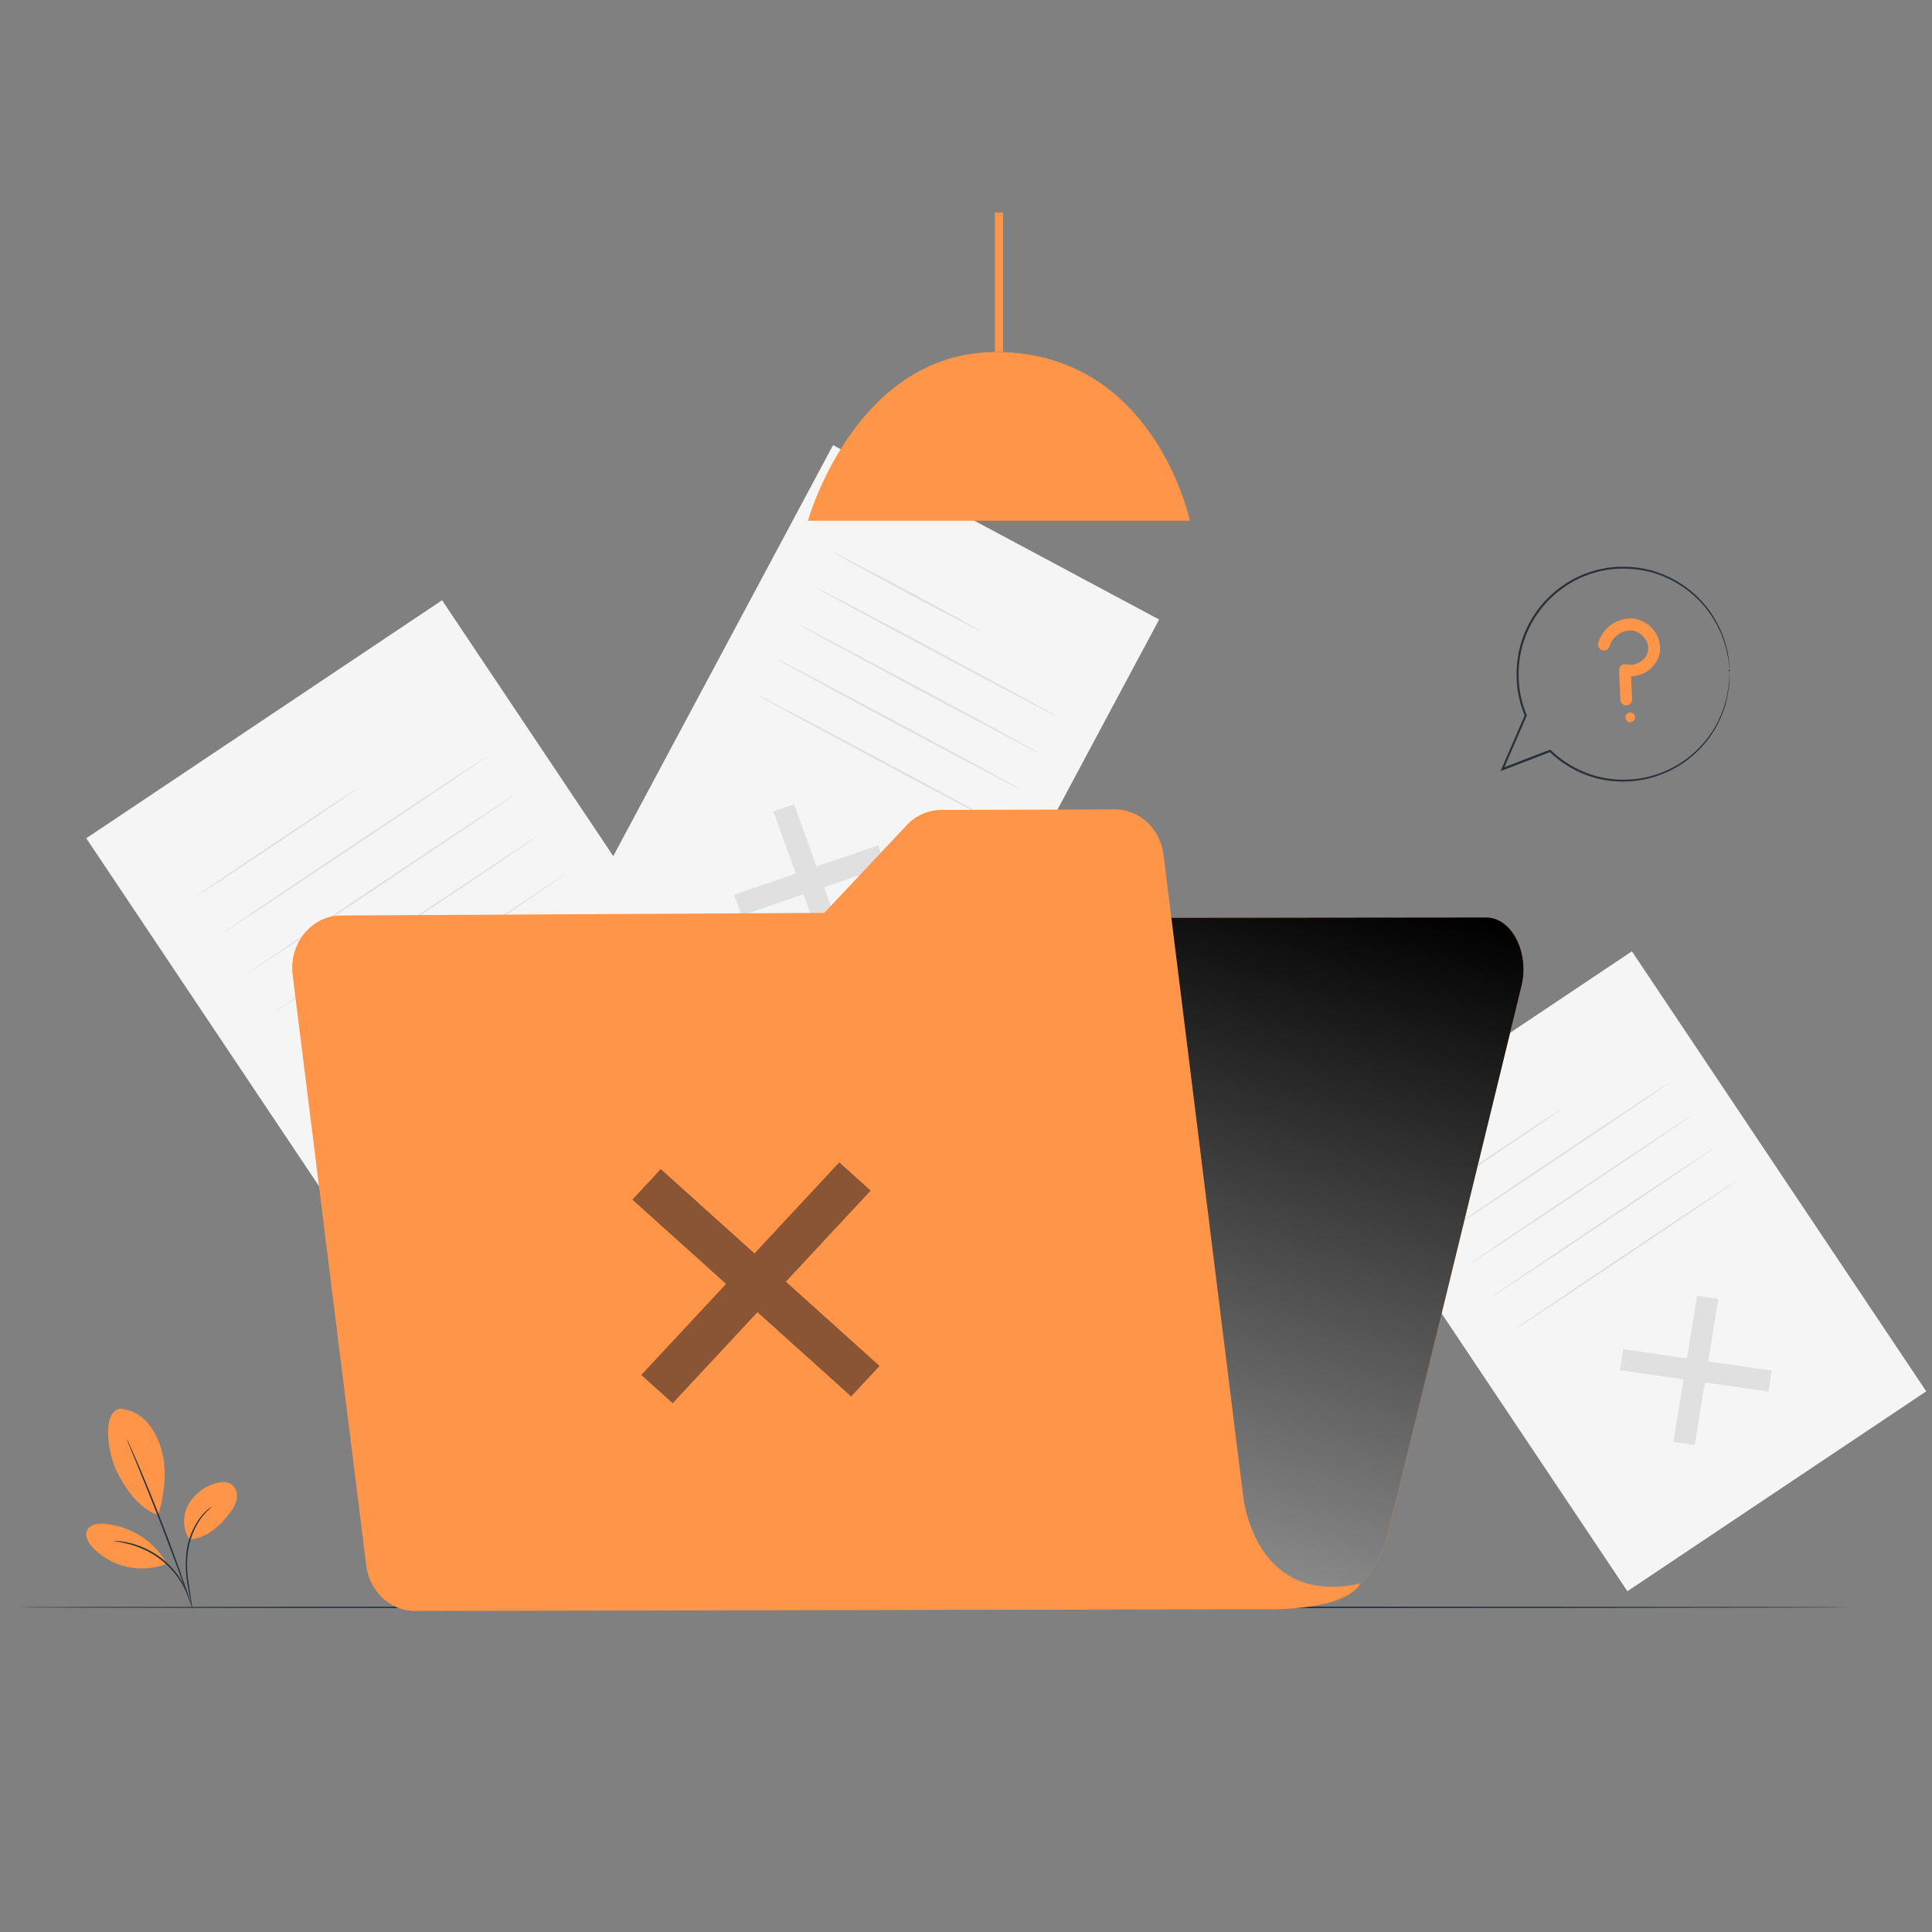 <svg width="300" height="300" viewBox="0 0 300 300" fill="none" xmlns="http://www.w3.org/2000/svg">
<rect x="0" y="0" width="300" height="300" fill="#808080" stroke="none"/>
<path d="M68.648 93.206L13.396 130.165L67.819 211.521L123.07 174.562L68.648 93.206Z" fill="#F5F5F5"/>
<path d="M94.519 170.714L93.894 174.594L66.426 170.635L67.051 166.754L94.519 170.714Z" fill="#E0E0E0"/>
<path d="M80.686 156.871L84.626 157.438L80.258 184.482L76.314 183.911L80.686 156.871Z" fill="#E0E0E0"/>
<path d="M55.409 122.499C55.449 122.554 49.913 126.331 43.044 130.92C36.175 135.51 30.576 139.193 30.536 139.134C30.497 139.075 36.032 135.303 42.901 130.708C49.771 126.114 55.345 122.44 55.409 122.499Z" fill="#E0E0E0"/>
<path d="M75.708 117.398C75.748 117.457 66.539 123.681 55.144 131.304C43.749 138.927 34.462 145.058 34.433 145.004C34.403 144.949 43.592 138.715 55.002 131.092C66.411 123.47 75.669 117.339 75.708 117.398Z" fill="#E0E0E0"/>
<path d="M79.781 123.484C79.82 123.543 70.612 129.773 59.217 137.396C47.822 145.018 38.535 151.149 38.505 151.09C38.475 151.031 47.674 144.807 59.074 137.179C70.474 129.551 79.741 123.425 79.781 123.484Z" fill="#E0E0E0"/>
<path d="M83.852 129.576C83.891 129.635 74.683 135.864 63.288 143.482C51.893 151.1 42.605 157.241 42.605 157.182C42.605 157.123 51.77 150.893 63.169 143.27C74.569 135.648 83.812 129.517 83.852 129.576Z" fill="#E0E0E0"/>
<path d="M87.91 135.667C87.95 135.726 78.741 141.951 67.347 149.573C55.952 157.196 46.664 163.327 46.64 163.268C46.615 163.209 55.819 156.985 67.228 149.362C78.638 141.739 87.91 135.608 87.91 135.667Z" fill="#E0E0E0"/>
<path d="M253.401 147.719L206.999 178.76L252.704 247.084L299.106 216.044L253.401 147.719Z" fill="#F5F5F5"/>
<path d="M275.132 212.826L274.606 216.086L251.535 212.762L252.067 209.502L275.132 212.826Z" fill="#E0E0E0"/>
<path d="M263.516 201.2L266.825 201.678L263.157 224.389L259.843 223.911L263.516 201.2Z" fill="#E0E0E0"/>
<path d="M242.268 172.358C242.308 172.417 237.664 175.593 231.893 179.449C226.121 183.305 221.414 186.387 221.374 186.343C221.335 186.299 225.983 183.113 231.75 179.252C237.516 175.391 242.229 172.274 242.268 172.358Z" fill="#E0E0E0"/>
<path d="M259.331 168.049C259.371 168.108 251.644 173.348 242.096 179.745C232.548 186.141 224.733 191.292 224.694 191.233C224.654 191.174 232.38 185.934 241.929 179.533C251.477 173.131 259.277 167.99 259.331 168.049Z" fill="#E0E0E0"/>
<path d="M262.753 173.161C262.792 173.22 255.066 178.46 245.518 184.861C235.97 191.263 228.155 196.404 228.115 196.345C228.076 196.286 235.778 191.071 245.351 184.669C254.923 178.268 262.724 173.107 262.753 173.161Z" fill="#E0E0E0"/>
<path d="M266.17 178.267C266.209 178.327 258.478 183.566 248.935 189.968C239.392 196.369 231.572 201.51 231.532 201.451C231.493 201.392 239.219 196.158 248.767 189.751C258.316 183.344 266.136 178.218 266.17 178.267Z" fill="#E0E0E0"/>
<path d="M269.617 183.394C269.657 183.453 261.93 188.687 252.382 195.089C242.834 201.491 235.019 206.632 234.98 206.578C234.94 206.523 242.667 201.279 252.215 194.877C261.763 188.476 269.553 183.335 269.617 183.394Z" fill="#E0E0E0"/>
<path d="M179.99 96.199L129.359 69.119L89.485 143.671L140.116 170.751L179.99 96.199Z" fill="#F5F5F5"/>
<path d="M131.451 147.426L128.241 148.524L120.086 125.986L123.302 124.883L131.451 147.426Z" fill="#E0E0E0"/>
<path d="M136.375 131.255L137.547 134.49L115.161 142.157L113.989 138.922L136.375 131.255Z" fill="#E0E0E0"/>
<path d="M152.281 98.001C152.242 98.075 147.111 95.406 140.812 92.043C134.514 88.68 129.447 85.887 129.487 85.814C129.526 85.74 134.662 88.409 140.96 91.772C147.258 95.135 152.321 97.922 152.281 98.001Z" fill="#E0E0E0"/>
<path d="M164.434 111.41C164.395 111.484 155.895 107.013 145.451 101.428C135.006 95.844 126.576 91.255 126.615 91.181C126.655 91.107 135.149 95.573 145.594 101.162C156.038 106.752 164.474 111.336 164.434 111.41Z" fill="#E0E0E0"/>
<path d="M161.45 116.989C161.41 117.063 152.911 112.597 142.467 107.008C132.022 101.419 123.592 96.834 123.631 96.76C123.67 96.686 132.165 101.158 142.609 106.742C153.054 112.326 161.489 116.915 161.45 116.989Z" fill="#E0E0E0"/>
<path d="M158.466 122.568C158.427 122.642 149.928 118.176 139.483 112.592C129.039 107.008 120.608 102.433 120.648 102.344C120.687 102.256 129.181 106.737 139.626 112.321C150.07 117.905 158.506 122.495 158.466 122.568Z" fill="#E0E0E0"/>
<path d="M155.482 128.148C155.443 128.222 146.943 123.755 136.499 118.171C126.054 112.587 117.619 107.997 117.663 107.924C117.708 107.85 126.197 112.316 136.642 117.9C147.086 123.484 155.521 128.074 155.482 128.148Z" fill="#E0E0E0"/>
<path opacity="0.2" d="M155.743 33H154.473V54.657H155.743V33Z" fill="black"/>
<path d="M125.449 80.859H184.768C184.768 80.859 179.292 54.667 154.66 54.667C132.752 54.667 125.449 80.859 125.449 80.859Z" fill="#FF9548"/>
<path d="M155.744 33H154.474V54.657H155.744V33Z" fill="#FF9548"/>
<path d="M287.184 249.586C287.184 249.655 223.537 249.714 145.038 249.714C66.54 249.714 2.883 249.67 2.883 249.586C2.883 249.503 66.52 249.458 145.038 249.458C223.556 249.458 287.184 249.512 287.184 249.586Z" fill="#263238"/>
<path d="M18.621 218.746C19.453 218.806 20.265 219.033 21.008 219.414C21.751 219.794 22.409 220.321 22.944 220.962C24.008 222.251 24.761 223.767 25.145 225.393C25.978 228.506 25.465 232.184 24.579 235.282C21.211 234.075 19.128 230.48 18.177 228.589C16.7 225.605 15.819 219.302 18.606 218.741" fill="#FF9548"/>
<path d="M29.43 239.058C28.924 238.274 28.635 237.37 28.592 236.437C28.548 235.505 28.753 234.578 29.184 233.75C29.628 232.93 30.232 232.207 30.959 231.622C31.686 231.038 32.522 230.605 33.419 230.347C34.241 230.091 35.196 229.988 35.91 230.465C36.232 230.709 36.483 231.034 36.636 231.407C36.789 231.781 36.84 232.188 36.782 232.588C36.653 233.388 36.313 234.139 35.797 234.764C34.157 236.985 32.168 238.832 29.395 239.058" fill="#FF9548"/>
<path d="M29.804 249.464C29.731 249.254 29.68 249.038 29.651 248.818C29.563 248.356 29.444 247.76 29.302 247.046C28.86 245.091 28.736 243.077 28.937 241.082C29.169 239.078 29.933 237.172 31.148 235.562C31.52 235.081 31.948 234.646 32.424 234.267C32.553 234.165 32.688 234.069 32.827 233.981C32.872 233.945 32.922 233.915 32.975 233.893C32.352 234.425 31.783 235.017 31.276 235.661C30.125 237.273 29.4 239.149 29.169 241.117C28.854 243.412 29.242 245.514 29.469 247.026C29.587 247.779 29.686 248.39 29.74 248.814C29.779 249.028 29.8 249.245 29.804 249.464Z" fill="#263238"/>
<path d="M19.704 223.488C19.76 223.565 19.807 223.65 19.842 223.739C19.931 223.936 20.049 224.182 20.187 224.492C20.487 225.147 20.906 226.098 21.413 227.275C22.427 229.633 23.786 232.913 25.205 236.567C26.623 240.221 27.829 243.554 28.652 245.982C29.075 247.193 29.405 248.178 29.637 248.863C29.74 249.188 29.819 249.449 29.883 249.651C29.918 249.741 29.943 249.835 29.956 249.931C29.907 249.848 29.867 249.759 29.838 249.665C29.765 249.469 29.671 249.212 29.548 248.892L28.509 246.036C27.627 243.628 26.396 240.299 24.983 236.651C23.57 233.002 22.23 229.712 21.255 227.339C20.763 226.172 20.384 225.221 20.103 224.527C19.975 224.212 19.872 223.961 19.793 223.759C19.756 223.671 19.726 223.58 19.704 223.488Z" fill="#263238"/>
<path d="M25.801 242.58C24.787 240.893 23.387 239.471 21.716 238.432C20.044 237.394 18.15 236.768 16.188 236.606C15.204 236.537 13.992 236.705 13.549 237.591C13.106 238.478 13.697 239.561 14.376 240.28C15.82 241.79 17.679 242.84 19.718 243.295C21.757 243.751 23.886 243.593 25.835 242.841" fill="#FF9548"/>
<path d="M17.705 239.275C17.914 239.265 18.123 239.273 18.331 239.3C18.573 239.313 18.815 239.341 19.054 239.383C19.335 239.438 19.665 239.467 20.01 239.566C20.395 239.647 20.775 239.752 21.147 239.881C21.579 240.019 22.001 240.184 22.413 240.373C23.359 240.797 24.255 241.328 25.082 241.954C25.899 242.595 26.639 243.329 27.288 244.14C27.568 244.494 27.826 244.864 28.061 245.248C28.273 245.58 28.467 245.924 28.642 246.277C28.79 246.565 28.922 246.861 29.036 247.164C29.135 247.388 29.219 247.618 29.287 247.853C29.36 248.05 29.414 248.252 29.45 248.459C29.395 248.459 29.159 247.612 28.494 246.351C28.313 246.013 28.114 245.684 27.898 245.366C27.659 244.993 27.399 244.633 27.12 244.288C25.832 242.696 24.19 241.428 22.324 240.585C21.896 240.398 21.487 240.221 21.088 240.093C20.722 239.959 20.349 239.846 19.97 239.753C18.591 239.374 17.7 239.329 17.705 239.275Z" fill="#263238"/>
<path d="M107.607 148.495L90.175 238.019L87.91 249.739L204.124 249.178C209.344 249.153 213.973 244.519 215.642 237.635L236.255 153.119C237.531 147.894 234.734 142.458 230.775 142.463L113.123 142.586C110.562 142.581 108.267 145.004 107.607 148.495Z" fill="#FF9548"/>
<path d="M107.607 148.495L90.175 238.019L87.91 249.739L204.124 249.178C209.344 249.153 213.973 244.519 215.642 237.635L236.255 153.119C237.531 147.894 234.734 142.458 230.775 142.463L113.123 142.586C110.562 142.581 108.267 145.004 107.607 148.495Z" fill="url(#paint0_linear_387_1736)"/>
<path d="M192.99 231.943L180.679 132.762C180.187 128.699 176.942 125.666 173.116 125.681L146.13 125.764C145.128 125.776 144.138 125.991 143.221 126.398C142.304 126.804 141.479 127.393 140.797 128.128L127.994 141.754L52.947 142.157C48.363 142.182 44.837 146.525 45.443 151.4L56.872 243.067C57.365 247.124 60.61 250.153 64.426 250.148L195.241 249.887C209.807 250.187 211.2 245.888 211.2 245.888C194.477 249.586 192.99 231.967 192.99 231.943Z" fill="#FF9548"/>
<g opacity="0.5">
<path d="M136.581 212.107L132.169 216.844L98.191 186.274L102.604 181.537L136.581 212.107Z" fill="#131620"/>
<path d="M130.323 180.488L135.198 184.876L104.455 217.893L99.575 213.506L130.323 180.488Z" fill="#131620"/>
</g>
<path d="M252.175 109.471C252.015 109.403 251.878 109.292 251.78 109.15C251.681 109.008 251.625 108.841 251.618 108.668L251.421 104.098C251.414 103.956 251.44 103.814 251.498 103.684C251.555 103.554 251.642 103.439 251.751 103.348C251.861 103.258 251.99 103.194 252.128 103.161C252.266 103.129 252.411 103.129 252.549 103.163C252.93 103.245 253.324 103.248 253.707 103.173C254.09 103.098 254.453 102.945 254.775 102.724C255.071 102.537 255.325 102.291 255.523 102.001C255.72 101.711 255.856 101.384 255.922 101.04C255.967 100.692 255.941 100.338 255.846 99.999C255.751 99.661 255.59 99.345 255.37 99.07C255.14 98.758 254.849 98.494 254.517 98.294C254.184 98.093 253.814 97.961 253.43 97.903C252.655 97.86 251.889 98.08 251.254 98.527C250.62 98.974 250.154 99.621 249.934 100.365C249.86 100.591 249.703 100.779 249.494 100.891C249.285 101.003 249.041 101.031 248.812 100.967C248.584 100.904 248.388 100.754 248.267 100.551C248.146 100.347 248.108 100.104 248.161 99.873C248.496 98.703 249.224 97.683 250.222 96.987C251.22 96.29 252.428 95.958 253.642 96.047C254.274 96.131 254.882 96.341 255.431 96.665C255.98 96.989 256.459 97.42 256.838 97.933C257.207 98.408 257.476 98.952 257.631 99.533C257.786 100.114 257.823 100.72 257.739 101.316C257.627 101.911 257.395 102.476 257.056 102.977C256.717 103.479 256.279 103.905 255.769 104.231C255.03 104.728 254.168 105.01 253.278 105.044L253.43 108.569C253.436 108.724 253.402 108.878 253.333 109.017C253.263 109.155 253.16 109.274 253.032 109.362C252.905 109.45 252.757 109.504 252.602 109.52C252.448 109.535 252.293 109.511 252.15 109.451L252.175 109.471Z" fill="#FF9548"/>
<path d="M252.397 111.342C252.387 111.491 252.421 111.639 252.495 111.768C252.569 111.898 252.68 112.002 252.813 112.069C252.947 112.135 253.097 112.161 253.245 112.142C253.392 112.123 253.531 112.06 253.644 111.962C253.756 111.865 253.837 111.735 253.876 111.592C253.915 111.448 253.911 111.296 253.863 111.154C253.816 111.013 253.727 110.889 253.609 110.798C253.491 110.707 253.349 110.653 253.2 110.643C253.101 110.635 253.002 110.648 252.908 110.679C252.814 110.71 252.727 110.76 252.653 110.825C252.578 110.89 252.517 110.969 252.473 111.058C252.429 111.147 252.404 111.243 252.397 111.342Z" fill="#FF9548"/>
<path d="M268.569 104.025C268.548 103.927 268.533 103.829 268.524 103.729C268.524 103.513 268.47 103.237 268.431 102.848C268.382 102.37 268.302 101.896 268.19 101.43C268.126 101.154 268.091 100.849 267.993 100.538C267.894 100.228 267.796 99.893 267.687 99.553C267.117 97.87 266.286 96.286 265.225 94.861C263.834 93.014 262.071 91.481 260.05 90.36C258.899 89.711 257.674 89.205 256.401 88.853C255.027 88.489 253.612 88.303 252.19 88.301C251.442 88.289 250.693 88.329 249.95 88.42C249.571 88.459 249.196 88.557 248.817 88.621C248.434 88.687 248.055 88.779 247.685 88.897C246.133 89.331 244.656 90 243.307 90.882C240.307 92.828 238.022 95.697 236.797 99.056C236.137 100.856 235.804 102.758 235.812 104.675C235.792 106.649 236.141 108.61 236.841 110.456L237.063 111.017L237.093 111.091L237.063 111.165C235.827 114.006 234.601 116.798 233.444 119.502L233.237 119.266L240.623 116.434L240.712 116.4L240.786 116.468C242.74 118.362 245.132 119.742 247.749 120.487C249.985 121.102 252.326 121.237 254.618 120.881C256.91 120.525 259.1 119.688 261.044 118.423C262.637 117.379 264.041 116.072 265.196 114.558C266.869 112.348 267.954 109.748 268.347 107.004C268.406 106.512 268.456 106.098 268.5 105.724C268.544 105.349 268.5 105.044 268.524 104.783C268.549 104.522 268.524 104.35 268.524 104.207C268.5 104.203 268.478 104.19 268.462 104.171C268.447 104.151 268.439 104.127 268.441 104.102C268.443 104.077 268.454 104.054 268.472 104.037C268.49 104.02 268.514 104.011 268.539 104.011C268.564 104.011 268.588 104.02 268.606 104.037C268.624 104.054 268.636 104.077 268.637 104.102C268.639 104.127 268.632 104.151 268.616 104.171C268.601 104.19 268.579 104.203 268.554 104.207C268.554 104.35 268.554 104.542 268.554 104.783C268.554 105.024 268.554 105.359 268.554 105.733C268.554 106.108 268.47 106.536 268.421 107.024C268.259 108.208 267.977 109.373 267.579 110.5C267.015 111.989 266.257 113.396 265.324 114.686C264.164 116.227 262.75 117.559 261.143 118.625C259.175 119.921 256.953 120.784 254.626 121.156C252.299 121.527 249.919 121.4 247.645 120.782C244.997 120.03 242.575 118.636 240.594 116.725L240.756 116.759L233.37 119.605L233 119.748L233.163 119.369C234.335 116.665 235.546 113.878 236.777 111.032V111.175L236.551 110.599C235.832 108.712 235.475 106.708 235.497 104.69C235.482 102.732 235.815 100.788 236.482 98.948C237.733 95.522 240.069 92.598 243.135 90.621C244.518 89.719 246.033 89.038 247.626 88.602C248.002 88.483 248.388 88.392 248.778 88.331C249.162 88.262 249.541 88.163 249.925 88.129C250.678 88.035 251.437 87.993 252.195 88.001C253.639 88.007 255.076 88.203 256.47 88.582C257.76 88.948 259.001 89.468 260.168 90.128C262.209 91.277 263.984 92.846 265.373 94.733C266.431 96.182 267.25 97.791 267.801 99.499C267.904 99.854 268.002 100.194 268.091 100.484C268.169 100.781 268.232 101.082 268.278 101.385C268.384 101.855 268.453 102.333 268.485 102.813C268.515 103.193 268.534 103.483 268.549 103.7C268.57 103.807 268.576 103.916 268.569 104.025Z" fill="#263238"/>
<defs>
<linearGradient id="paint0_linear_387_1736" x1="199.5" y1="134.5" x2="161.13" y2="273.765" gradientUnits="userSpaceOnUse">
<stop/>
<stop offset="1" stop-color="#B9B9B9"/>
</linearGradient>
</defs>
</svg>
